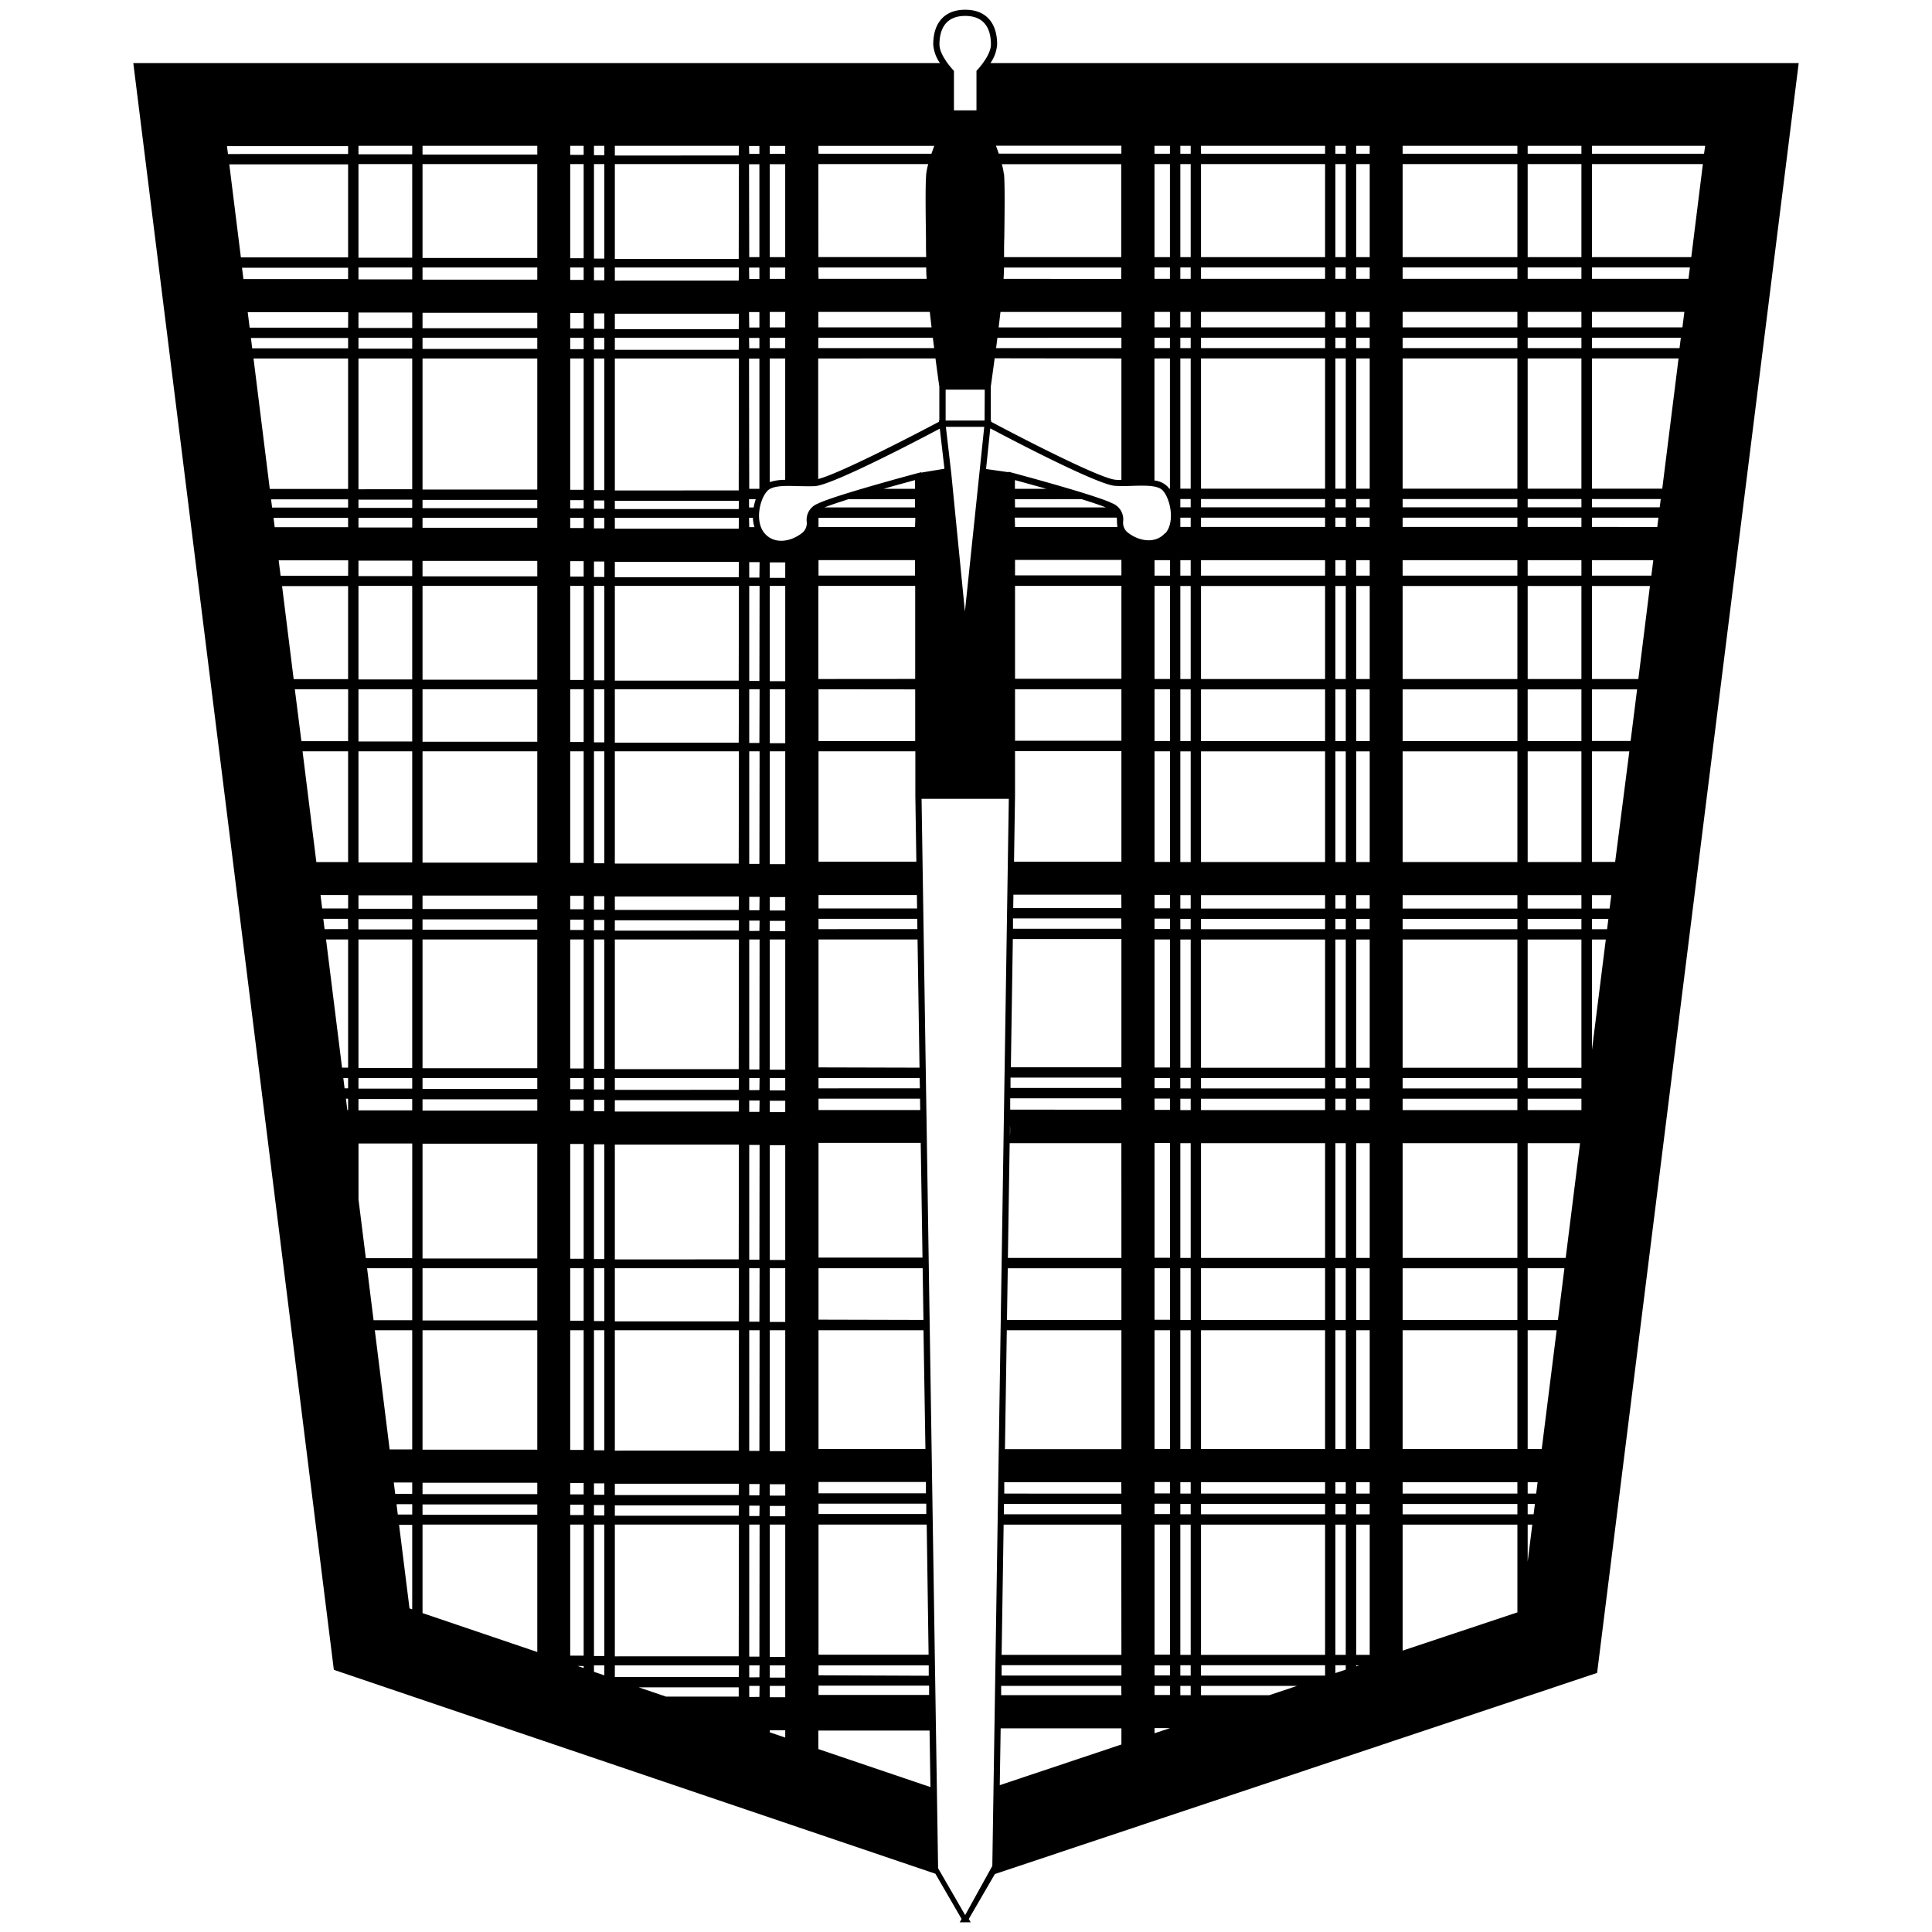 <svg xmlns="http://www.w3.org/2000/svg" viewBox="0 0 500 500"><title>northwind-highlanders</title><g id="Icons"><path d="M413.33,432.95,465.5,16.34H256.31a9.61,9.61,0,0,0,1.75-4.82c0-5.7-3-9-8.24-9h-.06c-5.23,0-8.24,3.3-8.24,9a9.61,9.61,0,0,0,1.75,4.82H34.5L86.4,432.15l155.68,52.77,6.78,11.71-.49.86h2.84l-.49-.86L257.47,485ZM290.22,451.47,258.74,462l.23-14.71h31.25Zm0-12.76H259.1l0-2.41h31.08Zm0-5.08h-31l0-2.68h31Zm0-5.35h-31l.52-33.71h30.44Zm0-36.39h-30.4l0-2.68h30.36Zm0-5.35H259.9l0-2.94h30.27Zm0-11.5H260.08l.48-30.77h29.66Zm0-33.44H260.6l.21-13.38h29.41Zm0-16.05H260.84l.46-29.7h28.91Zm-84-199.74c1.56,0,3.18.07,4.72,0,4.61-.33,27.08-12.12,32.28-14.88l1.2,10.38-6,1v-.11l-1,.27c-.88.23-21.53,5.75-25.84,7.9a4.47,4.47,0,0,0-2.81,4.6,3.22,3.22,0,0,1-1.24,3c-2.85,2.22-7.06,3-9.61.1s-1.44-8.58.55-10.89C199.77,125.64,202.93,125.71,206.27,125.8Zm53.57-56.57h30.38v2.94H259.72c.07-1.12.12-2.09.12-2.85Zm0-24.24a15.44,15.44,0,0,0-.52-2.51h30.9V66.55H259.85c0-1.57,0-3.31.06-5.11C260,55,260.08,47.72,259.84,45Zm-48,130.73V151.63h25.06v24.08Zm25.06,2.68v13.38H211.83V178.38Zm9.35-55.78h0l-1.41-12.17h9.93l-5,47.82Zm16.46,6.55H279.9c2.57.8,4.83,1.55,6.29,2.14H262.69Zm0-2.68v-2.25c1.53.41,4.62,1.26,8.13,2.25Zm-7.85-17.66H244.73v-8h10.12Zm-18,17.66h-8.13c3.51-1,6.61-1.84,8.13-2.25Zm-17.21,2.68h17.21v2.14H213.39C214.85,130.71,217.11,130,219.68,129.16Zm17.21,7.22H211.83V134h25.06Zm0,8.56v4H211.83v-4Zm25.81-11h26.39a8.75,8.75,0,0,1,.06,1,9.1,9.1,0,0,0,.12,1.43H262.69Zm38.91,4c-2.54,2.86-6.76,2.11-9.61-.1a3.22,3.22,0,0,1-1.24-3,4.47,4.47,0,0,0-2.81-4.6c-4.3-2.15-25-7.67-25.83-7.9l-1-.27v.12l-5.85-.83,1.09-10.52c5.24,2.78,27.66,14.54,32.26,14.87,1.55.11,3.16.07,4.72,0,3.34-.08,6.5-.16,7.74,1.29C303,129.4,304.07,135.21,301.6,138ZM290.22,80.73v4H258.45c.16-1.34.32-2.69.47-4Zm0,6.69v2.68H257.79c.11-.87.22-1.76.34-2.68Zm0,5.35v31.45c-.51,0-1,0-1.51-.06-3.88-.27-24.11-10.68-32.2-15l0-.35h-.09V100c.08-.53.48-3.42,1-7.28Zm-52.8,147.69H211.83v-2.68h25.55Zm-.08-5.35H211.83v-3.48h25.46Zm.81,52.17H211.83v-2.94H238.1Zm-.09-5.62H211.83V279H238ZM239.5,375H211.83V344.26H239Zm.82,53.24H211.83V394.56h28Zm-28.49,8h28.62l0,2.41H211.83Zm0-2.68V431h28.53l0,2.68Zm0-41.74v-2.68h27.89l0,2.68Zm0-5.35v-2.94h27.8l0,2.94Zm0-44.95V328.21h26.95l.21,13.38Zm0-16.05v-29.7h26.45l.46,29.7Zm0-49.23V243.13h25.63l.51,33.18Zm25.32-53.24H211.83V194.44h25.06V206Zm24.23,68.18a20,20,0,0,1,0,2.88Zm28.84-4H261.44l0-2.94h28.74Zm0-5.62h-28.7l0-2.68h28.65Zm0-5.35H261.61l.51-33.18h28.1Zm0-35.85H262.16l0-2.68h28Zm0-5.35h-28l.05-3.48h27.92Zm0-12H262.43l.26-17.13v-11.5h27.53Zm0-31.3H262.69V178.38h27.53Zm0-16.05H262.69V151.63h27.53Zm0-26.75H262.69v-4h27.53Zm12.57,298.32-4,1.34v-1.34h4Zm0-8.57h-4V436.3h4Zm0-5.08h-4V431h4Zm0-5.35h-4V394.56h4Zm0-36.39h-4v-2.68h4Zm0-5.35h-4v-2.94h4Zm0-11.5h-4V344.26h4Zm0-33.44h-4V328.21h4Zm0-16.05h-4v-29.7h4Zm0-38.26h-4v-2.94h4Zm0-5.62h-4V279h4Zm0-5.35h-4V243.13h4Zm0-35.85h-4v-2.68h4Zm0-5.35h-4v-3.48h4Zm0-12h-4V194.44h4Zm0-31.3h-4V178.38h4Zm0-16.05h-4V151.63h4Zm0-26.75h-4v-4h4ZM412,37.74h29.3L441,39.79H412Zm0,4.73h28.7l-3,24.08H412Zm0,26.75h25.35l-.37,2.94H412Zm0,11.5h23.91l-.5,4H412Zm0,6.69H435l-.34,2.68H412Zm0,5.35h22.41l-4.22,33.71H412Zm0,36.39H429.8l-.27,2.14H412Zm0,4.82H429.2l-.3,2.41H412Zm0,11h15.87l-.5,4H412Zm0,6.69h15l-3,24.08H412Zm0,26.75h11.68L422,191.76H412Zm0,16.05h9.67L418,223.07H412Zm0,37.19h5l-.44,3.48H412Zm0,6.15h4.25l-.34,2.68H412Zm0,5.35h3.58L412,271.68ZM395.36,37.74h13.91v2.05H395.36Zm0,4.73h13.91V66.55H395.36Zm0,26.75h13.91v2.94H395.36Zm0,11.5h13.91v4H395.36Zm0,6.69h13.91v2.68H395.36Zm0,5.35h13.91v33.71H395.36Zm0,36.39h13.91v2.14H395.36Zm0,4.82h13.91v2.41H395.36Zm0,11h13.91v4H395.36Zm0,6.69h13.91v24.08H395.36Zm0,26.75h13.91v13.38H395.36Zm0,16.05h13.91v28.63H395.36Zm0,37.19h13.91v3.48H395.36Zm0,6.15h13.91v2.68H395.36Zm0,5.35h13.91v33.18H395.36Zm0,35.85h13.91v2.68H395.36Zm0,5.35h13.91v2.94H395.36Zm0,11.5h13.56l-3.72,29.7h-9.84Zm0,32.37h9.51l-1.68,13.38h-7.83Zm0,16.05h7.5L399,375h-3.64Zm0,39.33h2.57l-.37,2.94h-2.2Zm0,5.62h1.87l-.34,2.68h-1.53Zm0,5.35h1.2l-1.2,9.57ZM363,37.74h29.7v2.05H363Zm0,4.73h29.7V66.55H363Zm0,26.75h29.7v2.94H363Zm0,11.5h29.7v4H363Zm0,6.69h29.7v2.68H363Zm0,5.35h29.7v33.71H363Zm0,36.39h29.7v2.14H363Zm0,4.82h29.7v2.41H363Zm0,11h29.7v4H363Zm0,6.69h29.7v24.08H363Zm0,26.75h29.7v13.38H363Zm0,16.05h29.7v28.63H363Zm0,37.19h29.7v3.48H363Zm0,6.15h29.7v2.68H363Zm0,5.35h29.7v33.18H363ZM363,279h29.7v2.68H363Zm0,5.35h29.7v2.94H363Zm0,11.5h29.7v29.7H363Zm0,32.37h29.7v13.38H363Zm0,16.05h29.7V375H363Zm0,39.33h29.7v2.94H363Zm0,5.62h29.7v2.68H363Zm0,5.35h29.7v22.71L363,427.18ZM351,37.74h3.48v2.05H351Zm0,4.73h3.48V66.55H351Zm0,26.75h3.48v2.94H351Zm0,11.5h3.48v4H351Zm0,6.69h3.48v2.68H351Zm0,5.35h3.48v33.71H351Zm0,36.39h3.48v2.14H351Zm0,4.82h3.48v2.41H351Zm0,11h3.48v4H351Zm0,6.69h3.48v24.08H351Zm0,26.75h3.48v13.38H351Zm0,16.05h3.48v28.63H351Zm0,37.19h3.48v3.48H351Zm0,6.15h3.48v2.68H351Zm0,5.35h3.48v33.18H351ZM351,279h3.48v2.68H351Zm0,5.35h3.48v2.94H351Zm0,11.5h3.48v29.7H351Zm0,32.37h3.48v13.38H351Zm0,16.05h3.48V375H351Zm0,39.33h3.48v2.94H351Zm0,5.62h3.48v2.68H351Zm0,5.35h3.48v33.71H351ZM351,431h.75l-.75.25ZM345.6,37.74h2.68v2.05H345.6Zm0,4.73h2.68V66.55H345.6Zm0,26.75h2.68v2.94H345.6Zm0,11.5h2.68v4H345.6Zm0,6.69h2.68v2.68H345.6Zm0,5.35h2.68v33.71H345.6Zm0,36.39h2.68v2.14H345.6Zm0,4.82h2.68v2.41H345.6Zm0,11h2.68v4H345.6Zm0,6.69h2.68v24.08H345.6Zm0,26.75h2.68v13.38H345.6Zm0,16.05h2.68v28.63H345.6Zm0,37.19h2.68v3.48H345.6Zm0,6.15h2.68v2.68H345.6Zm0,5.35h2.68v33.18H345.6Zm0,35.85h2.68v2.68H345.6Zm0,5.35h2.68v2.94H345.6Zm0,11.5h2.68v29.7H345.6Zm0,32.37h2.68v13.38H345.6Zm0,16.05h2.68V375H345.6Zm0,39.33h2.68v2.94H345.6Zm0,5.62h2.68v2.68H345.6Zm0,5.35h2.68v33.71H345.6Zm0,36.39h2.68v1.14l-2.68.89ZM310.82,37.74h32.11v2.05H310.82Zm0,4.73h32.11V66.55H310.82Zm0,26.75h32.11v2.94H310.82Zm0,11.5h32.11v4H310.82Zm0,6.69h32.11v2.68H310.82Zm0,5.35h32.11v33.71H310.82Zm0,36.39h32.11v2.14H310.82Zm0,4.82h32.11v2.41H310.82Zm0,11h32.11v4H310.82Zm0,6.69h32.11v24.08H310.82Zm0,26.75h32.11v13.38H310.82Zm0,16.05h32.11v28.63H310.82Zm0,37.19h32.11v3.48H310.82Zm0,6.15h32.11v2.68H310.82Zm0,5.35h32.11v33.18H310.82Zm0,35.85h32.11v2.68H310.82Zm0,5.35h32.11v2.94H310.82Zm0,11.5h32.11v29.7H310.82Zm0,32.37h32.11v13.38H310.82Zm0,16.05h32.11V375H310.82Zm0,39.33h32.11v2.94H310.82Zm0,5.62h32.11v2.68H310.82Zm0,5.35h32.11v33.71H310.82Zm0,36.39h32.11v2.68H310.82Zm0,5.35h24.85l-7.21,2.41H310.82ZM305.47,37.74h2.68v2.05h-2.68Zm0,4.73h2.68V66.55h-2.68Zm0,26.75h2.68v2.94h-2.68Zm0,11.5h2.68v4h-2.68Zm0,6.69h2.68v2.68h-2.68Zm0,5.35h2.68v33.71h-2.68Zm0,36.39h2.68v2.14h-2.68Zm0,4.82h2.68v2.41h-2.68Zm0,11h2.68v4h-2.68Zm0,6.69h2.68v24.08h-2.68Zm0,26.75h2.68v13.38h-2.68Zm0,16.05h2.68v28.63h-2.68Zm0,37.19h2.68v3.48h-2.68Zm0,6.15h2.68v2.68h-2.68Zm0,5.35h2.68v33.18h-2.68Zm0,35.85h2.68v2.68h-2.68Zm0,5.35h2.68v2.94h-2.68Zm0,11.5h2.68v29.7h-2.68Zm0,32.37h2.68v13.38h-2.68Zm0,16.05h2.68V375h-2.68Zm0,39.33h2.68v2.94h-2.68Zm0,5.62h2.68v2.68h-2.68Zm0,5.35h2.68v33.71h-2.68Zm0,36.39h2.68v2.68h-2.68Zm0,5.35h2.68v2.41h-2.68ZM298.78,37.74h4v2.05h-4Zm0,4.73h4V66.55h-4Zm0,26.75h4v2.94h-4Zm0,11.5h4v4h-4Zm0,6.69h4v2.68h-4Zm4,5.35v33.71h-.19c-.11-.15-.22-.3-.33-.44a5.59,5.59,0,0,0-3.49-1.68V92.77Zm-12.57-53H258.48c-.23-.67-.47-1.36-.73-2.05h32.46ZM249.79,4.12c5.5,0,6.66,4,6.66,7.4,0,2.85-3.49,6.54-3.52,6.58l-.22.23V28.56h-5.83V18.33l-.22-.23s-3.53-3.73-3.53-6.58C243.13,8.15,244.29,4.13,249.79,4.12Zm-38,33.62h30c-.25.69-.5,1.38-.73,2.05H211.83Zm0,4.73h28.44a15.44,15.44,0,0,0-.52,2.51c-.25,2.73-.16,10-.07,16.45,0,1.8,0,3.55.06,5.11h-27.9Zm0,26.75h27.92v.09c0,.76,0,1.73.12,2.85h-28Zm0,11.5h28.84c.15,1.32.3,2.67.46,4h-29.3Zm0,6.69h29.63c.11.91.23,1.81.34,2.68h-30Zm30.31,5.35c.51,3.86.91,6.75,1,7.28v8.77H243l0,.35c-7.57,4-25.76,13.4-31.25,14.81V92.77Zm-42.89-55h4v2.05h-4Zm0,4.73h4V66.55h-4Zm0,26.75h4v2.94h-4Zm0,11.5h4v4h-4Zm0,6.69h4v2.68h-4Zm4,5.35v31.4a12.7,12.7,0,0,0-4,.59v-32Zm-9.36-55h2.68v2.05H193.9Zm0,4.73h2.68V66.55H193.9Zm0,26.75h2.68v2.94H193.9Zm0,11.5h2.68v4H193.9Zm0,6.69h2.68v2.68H193.9Zm0,5.35h2.68v33.71H193.9Zm0,36.39h1.74a13.5,13.5,0,0,0-.54,2.14h-1.2Zm0,4.82h1a9.94,9.94,0,0,0,.4,2.41H193.9ZM90.09,287.28h-.2l-.37-2.94h.57Zm0-5.62h-.91L88.85,279h1.24Zm0-5.35H88.52l-4.14-33.18h5.71Zm0-35.85H84l-.33-2.68h6.38Zm0-5.35H83.38l-.43-3.48h7.15Zm0-12H81.87L78.3,194.44H90.09Zm0-31.3H78L76.3,178.38h13.8Zm0-16.05H76l-3-24.08H90.09Zm0-26.75H72.62l-.5-4h18Zm0-12.57h-19l-.3-2.41H90.09Zm0-5.08H70.42l-.27-2.14H90.09Zm0-4.82H69.82L65.61,92.77H90.09Zm0-36.39H65.27l-.33-2.68H90.09Zm0-5.35H64.61l-.5-4h26Zm0-12.57H63l-.37-2.94H90.09Zm0-5.62H62.34l-3-24.08H90.09Zm0-26.75H59l-.26-2.05H90.09Zm16.59,376.63-.7-.24-2.7-21.62h3.4Zm0-24.53h-3.73l-.33-2.68h4.07Zm0-5.35h-4.4l-.37-2.94h4.77Zm0-11.5h-5.84L97,344.26h9.68Zm0-33.44h-10L95,328.21h11.68Zm0-16.05h-12l-1.9-15.19v-14.5h13.91Zm0-38.26H92.77v-2.94h13.91Zm0-5.62H92.77V279h13.91Zm0-5.35H92.77V243.13h13.91Zm0-35.85H92.77v-2.68h13.91Zm0-5.35H92.77v-3.48h13.91Zm0-12H92.77V194.44h13.91Zm0-31.3H92.77V178.38h13.91Zm0-16.05H92.77V151.63h13.91Zm0-26.75H92.77v-4h13.91Zm0-12.57H92.77V134h13.91Zm0-5.08H92.77v-2.14h13.91Zm0-4.82H92.77V92.77h13.91Zm0-36.39H92.77V87.42h13.91Zm0-5.35H92.77v-4h13.91Zm0-12.57H92.77V69.22h13.91Zm0-5.62H92.77V42.47h13.91Zm0-26.75H92.77V37.74h13.91Zm32.37,387.6-29.7-10.07V394.56h29.7Zm0-35.51h-29.7v-2.68h29.7Zm0-5.35h-29.7v-2.94h29.7Zm0-11.5h-29.7V344.26h29.7Zm0-33.44h-29.7V328.21h29.7Zm0-16.05h-29.7v-29.7h29.7Zm0-38.26h-29.7v-2.94h29.7Zm0-5.62h-29.7V279h29.7Zm0-5.35h-29.7V243.13h29.7Zm0-35.85h-29.7v-2.68h29.7Zm0-5.35h-29.7v-3.48h29.7Zm0-12h-29.7V194.44h29.7Zm0-31.3h-29.7V178.38h29.7Zm0-16.05h-29.7V151.63h29.7Zm0-26.75h-29.7v-4h29.7Zm0-12.57h-29.7V134h29.7Zm0-5.08h-29.7v-2.14h29.7Zm0-4.82h-29.7V92.77h29.7Zm0-36.39h-29.7V87.42h29.7Zm0-5.35h-29.7v-4h29.7Zm0-12.57h-29.7V69.22h29.7Zm0-5.62h-29.7V42.47h29.7Zm0-26.75h-29.7V37.74h29.7Zm12,391.68-1.55-.53h1.55Zm0-3.2h-3.48V394.56h3.48Zm0-36.39h-3.48v-2.68h3.48Zm0-5.35h-3.48v-2.94h3.48Zm0-11.5h-3.48V344.26h3.48Zm0-33.44h-3.48V328.21h3.48Zm0-16.05h-3.48v-29.7h3.48Zm0-38.26h-3.48v-2.94h3.48Zm0-5.62h-3.48V279h3.48Zm0-5.35h-3.48V243.13h3.48Zm0-35.85h-3.48v-2.68h3.48Zm0-5.35h-3.48v-3.48h3.48Zm0-12h-3.48V194.44h3.48Zm0-31.3h-3.48V178.38h3.48Zm0-16.05h-3.48V151.63h3.48Zm0-26.75h-3.48v-4h3.48Zm0-12.57h-3.48V134h3.48Zm0-5.08h-3.48v-2.14h3.48Zm0-4.82h-3.48V92.77h3.48Zm0-36.39h-3.48V87.42h3.48Zm0-5.35h-3.48v-4h3.48Zm0-12.57h-3.48V69.22h3.48Zm0-5.62h-3.48V42.47h3.48Zm0-26.75h-3.48V37.74h3.48Zm5.35,393.5-2.68-.91V431h2.68Zm0-5h-2.68V394.56h2.68Zm0-36.39h-2.68v-2.68h2.68Zm0-5.35h-2.68v-2.94h2.68Zm0-11.5h-2.68V344.26h2.68Zm0-33.44h-2.68V328.21h2.68Zm0-16.05h-2.68v-29.7h2.68Zm0-38.26h-2.68v-2.94h2.68Zm0-5.62h-2.68V279h2.68Zm0-5.35h-2.68V243.13h2.68Zm0-35.85h-2.68v-2.68h2.68Zm0-5.35h-2.68v-3.48h2.68Zm0-12h-2.68V194.44h2.68Zm0-31.3h-2.68V178.38h2.68Zm0-16.05h-2.68V151.63h2.68Zm0-26.75h-2.68v-4h2.68Zm0-12.57h-2.68V134h2.68Zm0-5.08h-2.68v-2.14h2.68Zm0-4.82h-2.68V92.77h2.68Zm0-36.39h-2.68V87.42h2.68Zm0-5.35h-2.68v-4h2.68Zm0-12.57h-2.68V69.22h2.68Zm0-5.62h-2.68V42.47h2.68Zm0-26.75h-2.68V37.74h2.68Zm34.78,398.92h-18.8l-7.1-2.41h25.9Zm0-5.08H159.12V431h32.11Zm0-5.35H159.12V394.56h32.11Zm0-36.39H159.12v-2.68h32.11Zm0-5.35H159.12v-2.94h32.11Zm0-11.5H159.12V344.26h32.11Zm0-33.44H159.12V328.21h32.11Zm0-16.05H159.12v-29.7h32.11Zm0-38.26H159.12v-2.94h32.11Zm0-5.62H159.12V279h32.11Zm0-5.35H159.12V243.13h32.11Zm0-35.85H159.12v-2.68h32.11Zm0-5.35H159.12v-3.48h32.11Zm0-12H159.12V194.44h32.11Zm0-31.3H159.12V178.38h32.11Zm0-16.05H159.12V151.63h32.11Zm0-26.75H159.12v-4h32.11Zm0-12.57H159.12V134h32.11Zm0-5.08H159.12v-2.14h32.11Zm0-4.82H159.12V92.77h32.11Zm0-36.39H159.12V87.42h32.11Zm0-5.35H159.12v-4h32.11Zm0-12.57H159.12V69.22h32.11Zm0-5.62H159.12V42.47h32.11Zm0-26.75H159.12V37.74h32.11Zm5.35,398.92H193.9V436.3h2.68Zm0-5.08H193.9V431h2.68Zm0-5.35H193.9V394.56h2.68Zm0-36.39H193.9v-2.68h2.68Zm0-5.35H193.9v-2.94h2.68Zm0-11.5H193.9V344.26h2.68Zm0-33.44H193.9V328.21h2.68Zm0-16.05H193.9v-29.7h2.68Zm0-38.26H193.9v-2.94h2.68Zm0-5.62H193.9V279h2.68Zm0-5.35H193.9V243.13h2.68Zm0-35.85H193.9v-2.68h2.68Zm0-5.35H193.9v-3.48h2.68Zm0-12H193.9V194.44h2.68Zm0-31.3H193.9V178.38h2.68Zm0-16.05H193.9V151.63h2.68Zm0-26.75H193.9v-4h2.68Zm6.69,300.21-4-1.36v-.53h4Zm0-10.45h-4V436.3h4Zm0-5.08h-4V431h4Zm0-5.35h-4V394.56h4Zm0-36.39h-4v-2.68h4Zm0-5.35h-4v-2.94h4Zm0-11.5h-4V344.26h4Zm0-33.44h-4V328.21h4Zm0-16.05h-4v-29.7h4Zm0-38.26h-4v-2.94h4Zm0-5.62h-4V279h4Zm0-5.35h-4V243.13h4Zm0-35.85h-4v-2.68h4Zm0-5.35h-4v-3.48h4Zm0-12h-4V194.44h4Zm0-31.3h-4V178.38h4Zm0-16.05h-4V151.63h4Zm0-26.75h-4v-4h4Zm8.56,298.32h28.79l.23,14.63-29-9.83Zm38,47.76-7-12.13L238.5,206.74h22.58L256.81,482.9Z"/></g></svg>